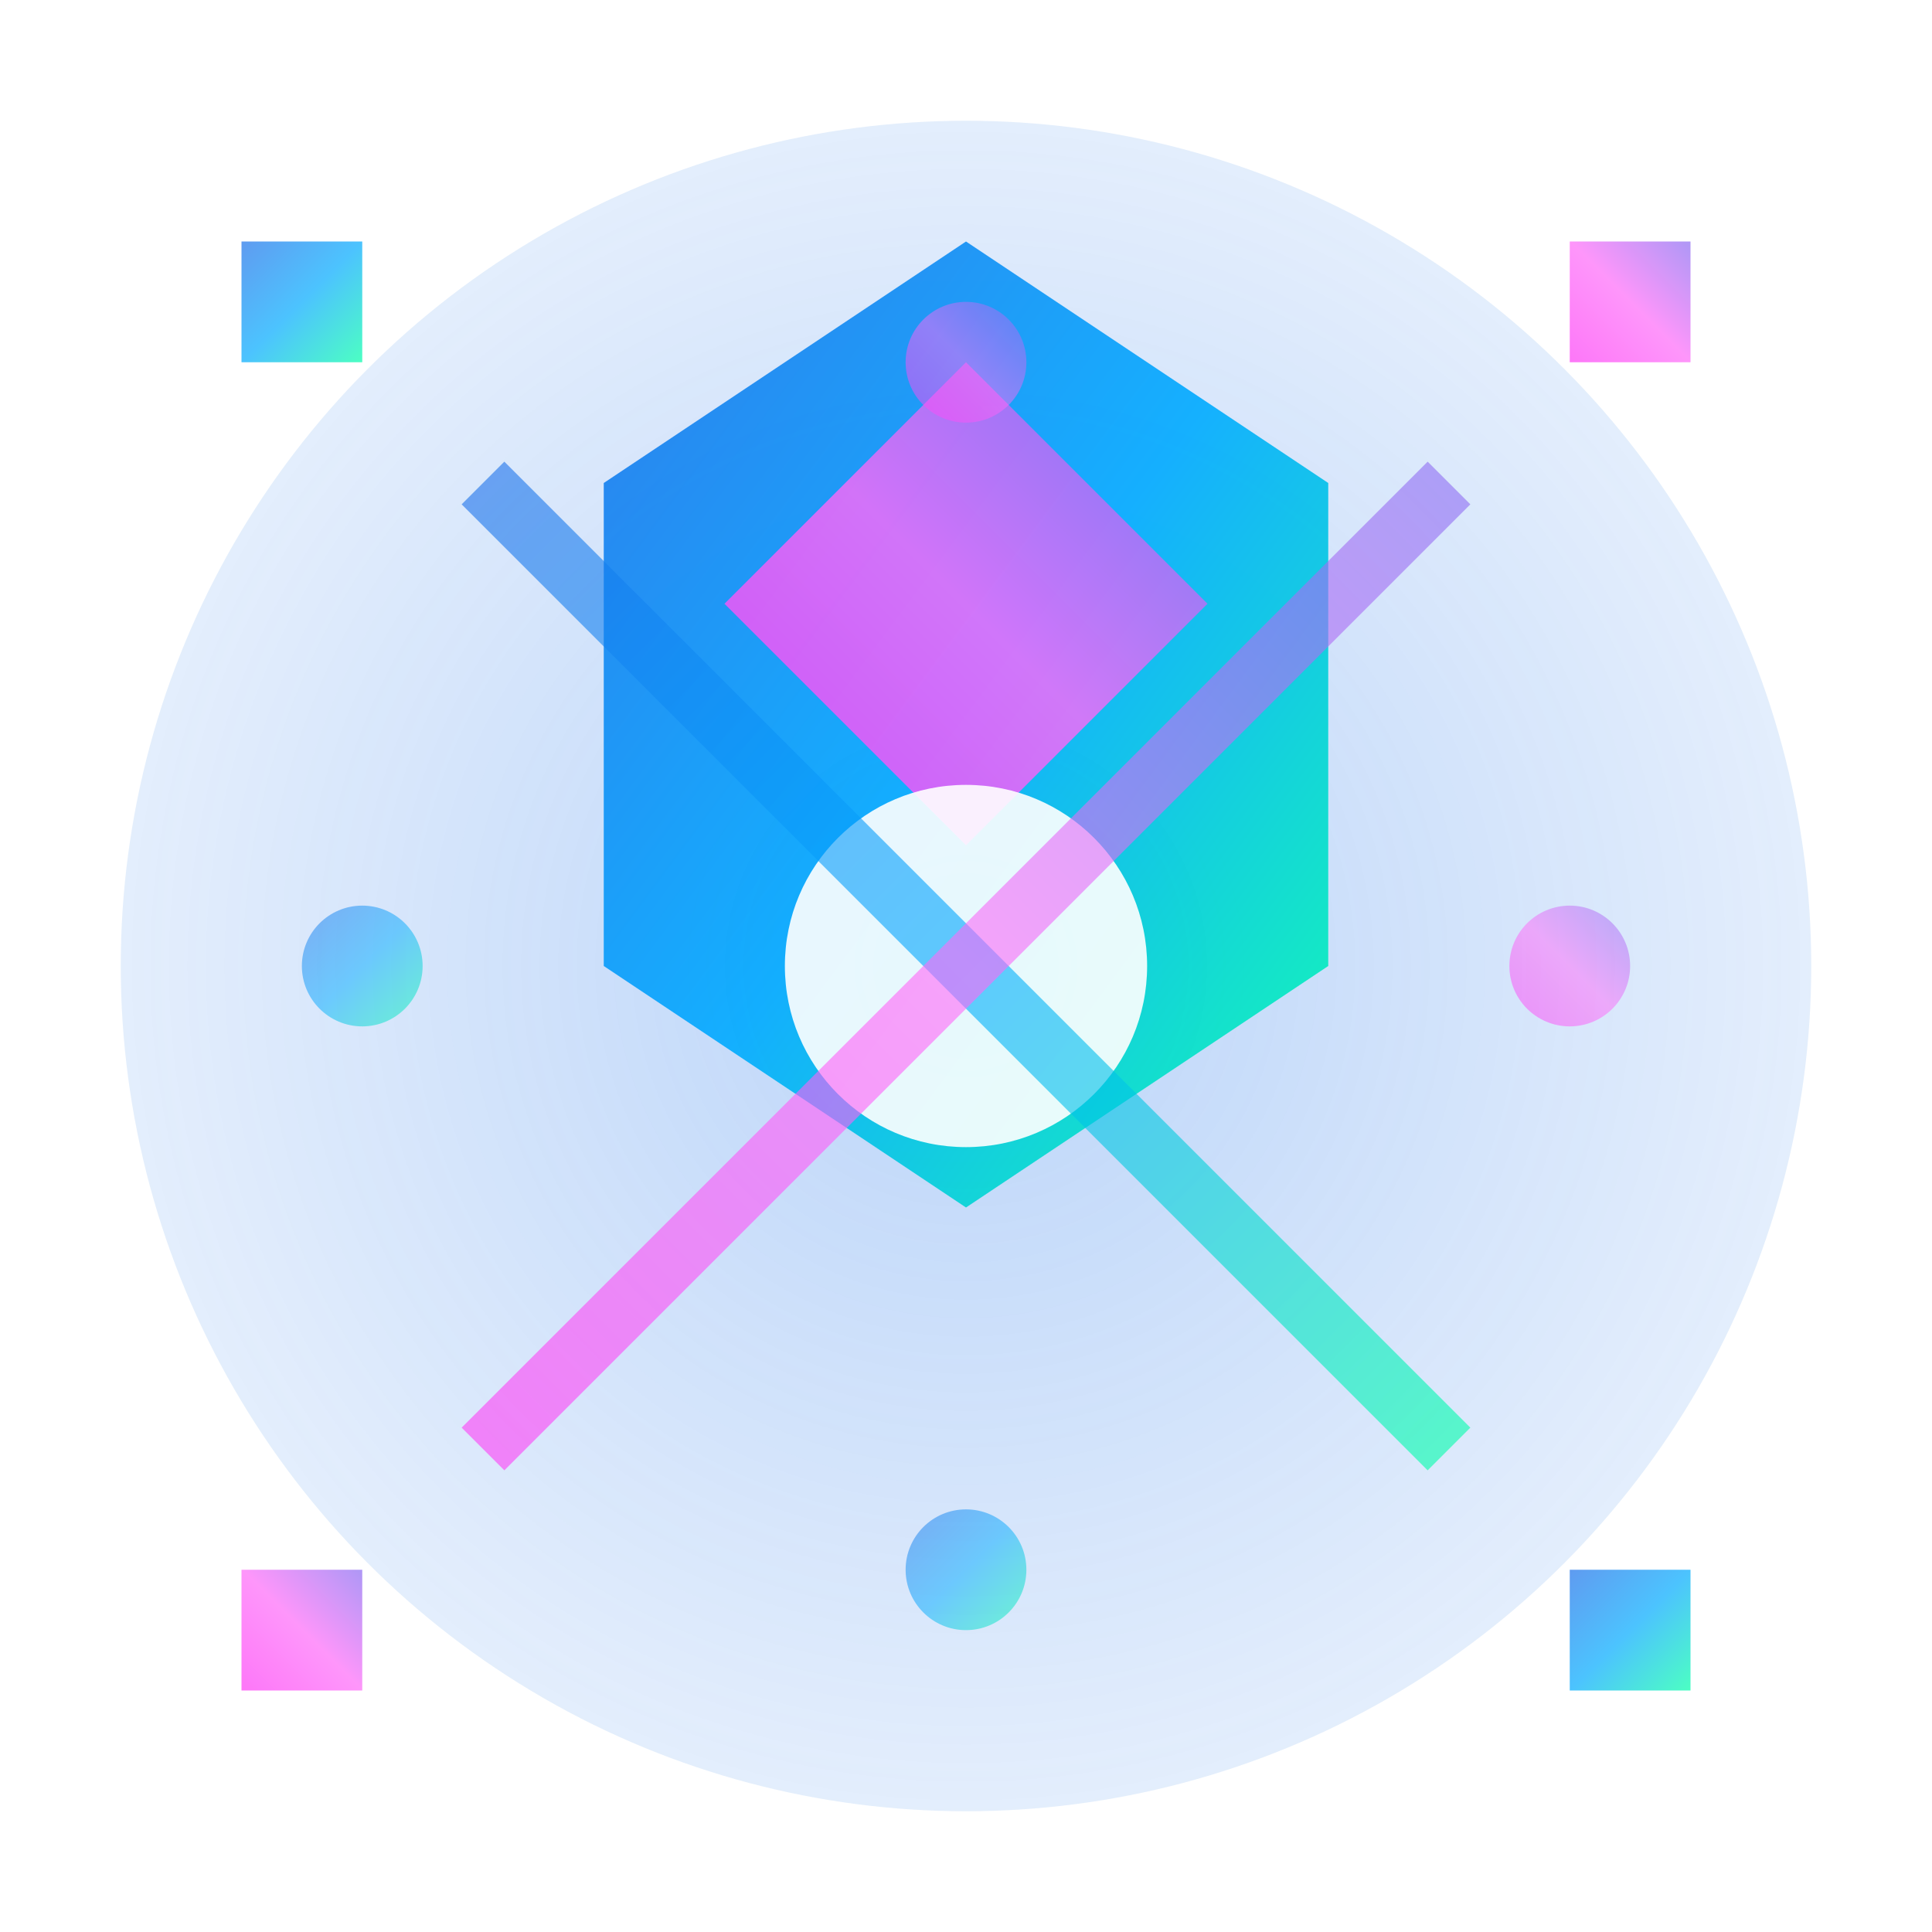 <svg width="64" height="64" viewBox="0 0 64 64" fill="none" xmlns="http://www.w3.org/2000/svg">
  <!-- Background glow -->
  <defs>
    <!-- Radial gradient for background glow -->
    <radialGradient id="backgroundGlow" cx="0.5" cy="0.5" r="0.8">
      <stop offset="0%" stop-color="#1B71EA" stop-opacity="0.3"/>
      <stop offset="70%" stop-color="#1B71EA" stop-opacity="0.1"/>
      <stop offset="100%" stop-color="#1B71EA" stop-opacity="0"/>
    </radialGradient>
    
    <!-- Primary gradient for main shapes -->
    <linearGradient id="primaryGradient" x1="0%" y1="0%" x2="100%" y2="100%">
      <stop offset="0%" stop-color="#1B71EA"/>
      <stop offset="50%" stop-color="#00AAFF"/>
      <stop offset="100%" stop-color="#00FFAA"/>
    </linearGradient>
    
    <!-- Secondary gradient for accent shapes -->
    <linearGradient id="secondaryGradient" x1="0%" y1="100%" x2="100%" y2="0%">
      <stop offset="0%" stop-color="#FD3DF6"/>
      <stop offset="50%" stop-color="#FF69F9"/>
      <stop offset="100%" stop-color="#8C6CF3"/>
    </linearGradient>
    
    <!-- Glow filter -->
    <filter id="glow" x="-50%" y="-50%" width="200%" height="200%">
      <feGaussianBlur stdDeviation="3" result="coloredBlur"/>
      <feMerge> 
        <feMergeNode in="coloredBlur"/>
        <feMergeNode in="SourceGraphic"/>
      </feMerge>
    </filter>
    
    <!-- Inner glow filter -->
    <filter id="innerGlow" x="-50%" y="-50%" width="200%" height="200%">
      <feGaussianBlur stdDeviation="2" result="innerBlur"/>
      <feComposite in="innerBlur" in2="SourceGraphic" operator="over"/>
    </filter>
  </defs>
  
  <!-- Background glow circle -->
  <circle cx="32" cy="32" r="28" fill="url(#backgroundGlow)" filter="url(#glow)"/>
  
  <!-- Main geometric composition -->
  <g filter="url(#innerGlow)">
    <!-- Central hexagon -->
    <polygon 
      points="32,8 44,16 44,32 32,40 20,32 20,16" 
      fill="url(#primaryGradient)" 
      opacity="0.9"
    />
    
    <!-- Overlapping triangle -->
    <polygon 
      points="32,12 40,20 32,28 24,20" 
      fill="url(#secondaryGradient)" 
      opacity="0.8"
    />
    
    <!-- Inner circle -->
    <circle 
      cx="32" cy="32" r="6" 
      fill="white" 
      opacity="0.9"
    />
    
    <!-- Geometric accent lines -->
    <line 
      x1="16" y1="16" x2="48" y2="48" 
      stroke="url(#primaryGradient)" 
      stroke-width="2" 
      opacity="0.6"
    />
    <line 
      x1="48" y1="16" x2="16" y2="48" 
      stroke="url(#secondaryGradient)" 
      stroke-width="2" 
      opacity="0.6"
    />
    
    <!-- Corner accent squares -->
    <rect x="8" y="8" width="4" height="4" fill="url(#primaryGradient)" opacity="0.7"/>
    <rect x="52" y="8" width="4" height="4" fill="url(#secondaryGradient)" opacity="0.7"/>
    <rect x="8" y="52" width="4" height="4" fill="url(#secondaryGradient)" opacity="0.7"/>
    <rect x="52" y="52" width="4" height="4" fill="url(#primaryGradient)" opacity="0.7"/>
  </g>
  
  <!-- Floating geometric elements -->
  <g opacity="0.5">
    <circle cx="12" cy="32" r="2" fill="url(#primaryGradient)"/>
    <circle cx="52" cy="32" r="2" fill="url(#secondaryGradient)"/>
    <circle cx="32" cy="12" r="2" fill="url(#secondaryGradient)"/>
    <circle cx="32" cy="52" r="2" fill="url(#primaryGradient)"/>
  </g>
</svg> 